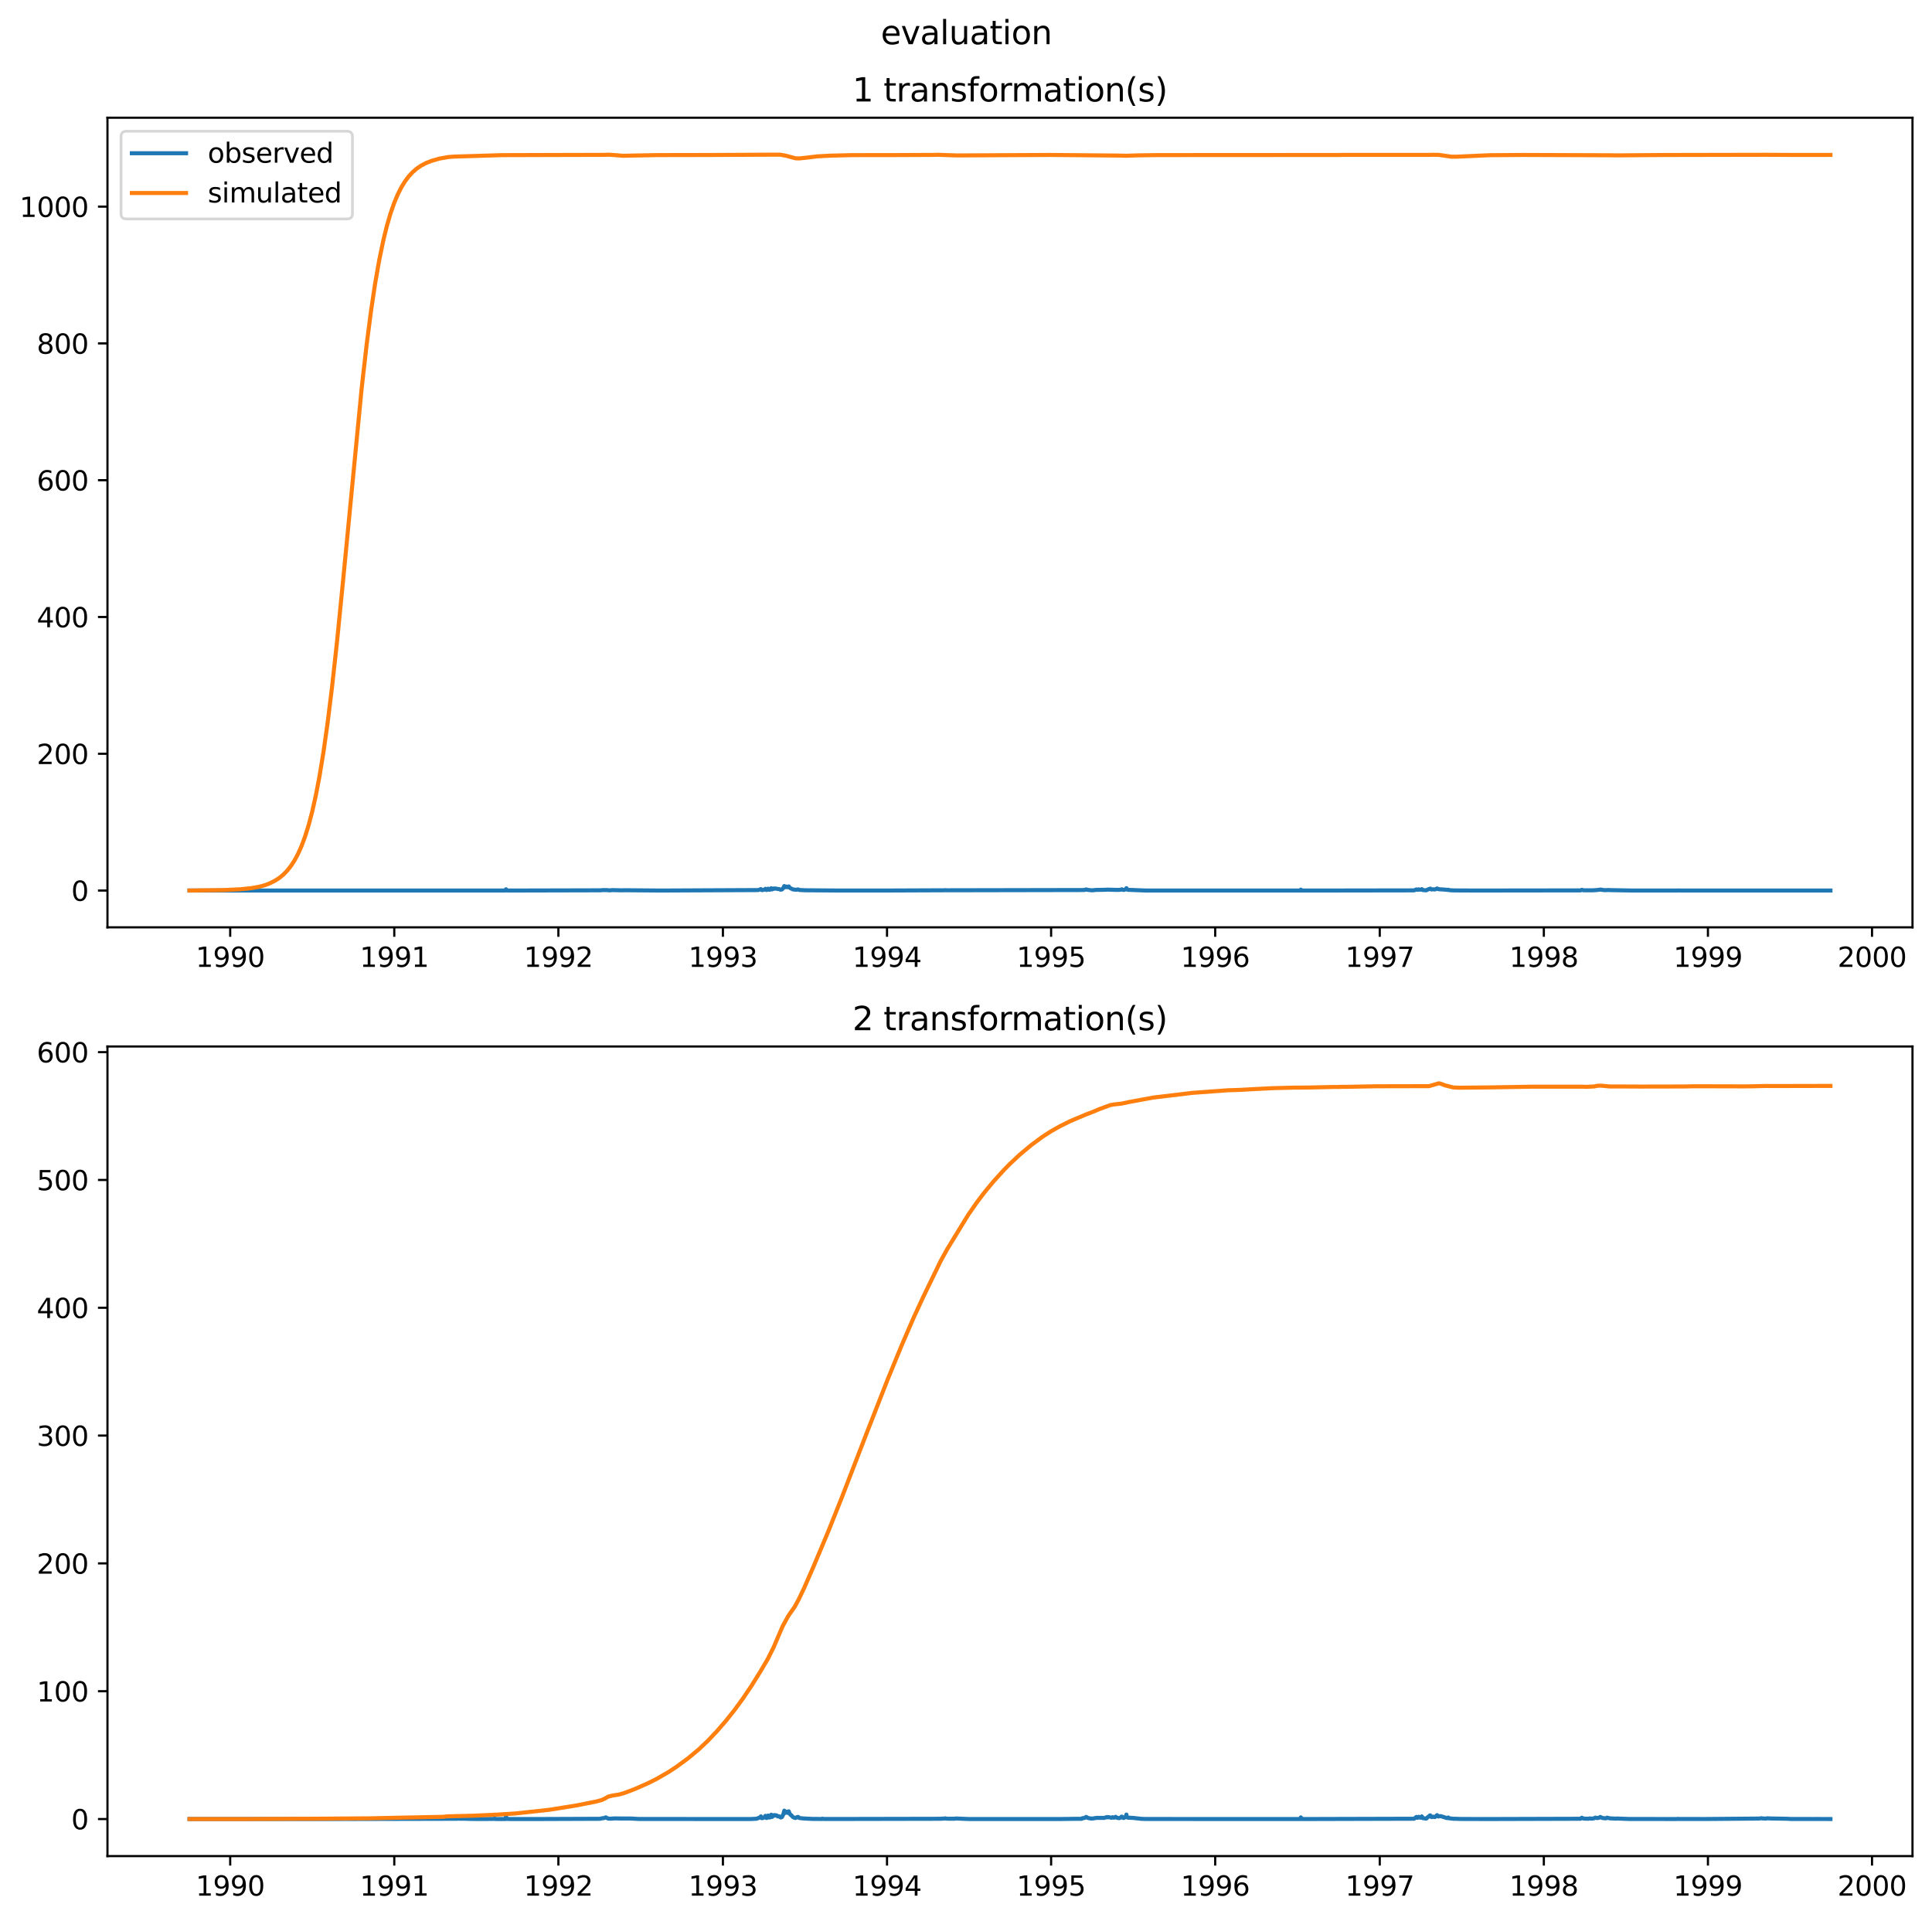<?xml version="1.0" encoding="utf-8" standalone="no"?>
<!DOCTYPE svg PUBLIC "-//W3C//DTD SVG 1.1//EN"
  "http://www.w3.org/Graphics/SVG/1.1/DTD/svg11.dtd">
<svg xmlns:xlink="http://www.w3.org/1999/xlink" width="712.868pt" height="708.798pt" viewBox="0 0 712.868 708.798" xmlns="http://www.w3.org/2000/svg" version="1.1">
 <defs>
  <style type="text/css">*{stroke-linejoin: round; stroke-linecap: butt}</style>
 </defs>
 <g id="figure_1">
  <g id="patch_1">
   <path d="M 0 708.798 
L 712.868 708.798 
L 712.868 0 
L 0 0 
z
" style="fill: #ffffff"/>
  </g>
  <g id="axes_1">
   <g id="patch_2">
    <path d="M 39.65 342.2 
L 705.668 342.2 
L 705.668 43.44 
L 39.65 43.44 
z
" style="fill: #ffffff"/>
   </g>
   <g id="matplotlib.axis_1">
    <g id="xtick_1">
     <g id="line2d_1">
      <defs>
       <path id="mb9e92e6c10" d="M 0 0 
L 0 3.5 
" style="stroke: #000000; stroke-width: 0.8"/>
      </defs>
      <g>
       <use xlink:href="#mb9e92e6c10" x="84.936" y="342.2" style="stroke: #000000; stroke-width: 0.8"/>
      </g>
     </g>
     <g id="text_1">
      <!-- 1990 -->
      <g transform="translate(72.211 356.798) scale(0.1 -0.1)">
       <defs>
        <path id="DejaVuSans-31" d="M 794 531 
L 1825 531 
L 1825 4091 
L 703 3866 
L 703 4441 
L 1819 4666 
L 2450 4666 
L 2450 531 
L 3481 531 
L 3481 0 
L 794 0 
L 794 531 
z
" transform="scale(0.016)"/>
        <path id="DejaVuSans-39" d="M 703 97 
L 703 672 
Q 941 559 1184 500 
Q 1428 441 1663 441 
Q 2288 441 2617 861 
Q 2947 1281 2994 2138 
Q 2813 1869 2534 1725 
Q 2256 1581 1919 1581 
Q 1219 1581 811 2004 
Q 403 2428 403 3163 
Q 403 3881 828 4315 
Q 1253 4750 1959 4750 
Q 2769 4750 3195 4129 
Q 3622 3509 3622 2328 
Q 3622 1225 3098 567 
Q 2575 -91 1691 -91 
Q 1453 -91 1209 -44 
Q 966 3 703 97 
z
M 1959 2075 
Q 2384 2075 2632 2365 
Q 2881 2656 2881 3163 
Q 2881 3666 2632 3958 
Q 2384 4250 1959 4250 
Q 1534 4250 1286 3958 
Q 1038 3666 1038 3163 
Q 1038 2656 1286 2365 
Q 1534 2075 1959 2075 
z
" transform="scale(0.016)"/>
        <path id="DejaVuSans-30" d="M 2034 4250 
Q 1547 4250 1301 3770 
Q 1056 3291 1056 2328 
Q 1056 1369 1301 889 
Q 1547 409 2034 409 
Q 2525 409 2770 889 
Q 3016 1369 3016 2328 
Q 3016 3291 2770 3770 
Q 2525 4250 2034 4250 
z
M 2034 4750 
Q 2819 4750 3233 4129 
Q 3647 3509 3647 2328 
Q 3647 1150 3233 529 
Q 2819 -91 2034 -91 
Q 1250 -91 836 529 
Q 422 1150 422 2328 
Q 422 3509 836 4129 
Q 1250 4750 2034 4750 
z
" transform="scale(0.016)"/>
       </defs>
       <use xlink:href="#DejaVuSans-31"/>
       <use xlink:href="#DejaVuSans-39" x="63.623"/>
       <use xlink:href="#DejaVuSans-39" x="127.246"/>
       <use xlink:href="#DejaVuSans-30" x="190.869"/>
      </g>
     </g>
    </g>
    <g id="xtick_2">
     <g id="line2d_2">
      <g>
       <use xlink:href="#mb9e92e6c10" x="145.483" y="342.2" style="stroke: #000000; stroke-width: 0.8"/>
      </g>
     </g>
     <g id="text_2">
      <!-- 1991 -->
      <g transform="translate(132.758 356.798) scale(0.1 -0.1)">
       <use xlink:href="#DejaVuSans-31"/>
       <use xlink:href="#DejaVuSans-39" x="63.623"/>
       <use xlink:href="#DejaVuSans-39" x="127.246"/>
       <use xlink:href="#DejaVuSans-31" x="190.869"/>
      </g>
     </g>
    </g>
    <g id="xtick_3">
     <g id="line2d_3">
      <g>
       <use xlink:href="#mb9e92e6c10" x="206.03" y="342.2" style="stroke: #000000; stroke-width: 0.8"/>
      </g>
     </g>
     <g id="text_3">
      <!-- 1992 -->
      <g transform="translate(193.305 356.798) scale(0.1 -0.1)">
       <defs>
        <path id="DejaVuSans-32" d="M 1228 531 
L 3431 531 
L 3431 0 
L 469 0 
L 469 531 
Q 828 903 1448 1529 
Q 2069 2156 2228 2338 
Q 2531 2678 2651 2914 
Q 2772 3150 2772 3378 
Q 2772 3750 2511 3984 
Q 2250 4219 1831 4219 
Q 1534 4219 1204 4116 
Q 875 4013 500 3803 
L 500 4441 
Q 881 4594 1212 4672 
Q 1544 4750 1819 4750 
Q 2544 4750 2975 4387 
Q 3406 4025 3406 3419 
Q 3406 3131 3298 2873 
Q 3191 2616 2906 2266 
Q 2828 2175 2409 1742 
Q 1991 1309 1228 531 
z
" transform="scale(0.016)"/>
       </defs>
       <use xlink:href="#DejaVuSans-31"/>
       <use xlink:href="#DejaVuSans-39" x="63.623"/>
       <use xlink:href="#DejaVuSans-39" x="127.246"/>
       <use xlink:href="#DejaVuSans-32" x="190.869"/>
      </g>
     </g>
    </g>
    <g id="xtick_4">
     <g id="line2d_4">
      <g>
       <use xlink:href="#mb9e92e6c10" x="266.743" y="342.2" style="stroke: #000000; stroke-width: 0.8"/>
      </g>
     </g>
     <g id="text_4">
      <!-- 1993 -->
      <g transform="translate(254.018 356.798) scale(0.1 -0.1)">
       <defs>
        <path id="DejaVuSans-33" d="M 2597 2516 
Q 3050 2419 3304 2112 
Q 3559 1806 3559 1356 
Q 3559 666 3084 287 
Q 2609 -91 1734 -91 
Q 1441 -91 1130 -33 
Q 819 25 488 141 
L 488 750 
Q 750 597 1062 519 
Q 1375 441 1716 441 
Q 2309 441 2620 675 
Q 2931 909 2931 1356 
Q 2931 1769 2642 2001 
Q 2353 2234 1838 2234 
L 1294 2234 
L 1294 2753 
L 1863 2753 
Q 2328 2753 2575 2939 
Q 2822 3125 2822 3475 
Q 2822 3834 2567 4026 
Q 2313 4219 1838 4219 
Q 1578 4219 1281 4162 
Q 984 4106 628 3988 
L 628 4550 
Q 988 4650 1302 4700 
Q 1616 4750 1894 4750 
Q 2613 4750 3031 4423 
Q 3450 4097 3450 3541 
Q 3450 3153 3228 2886 
Q 3006 2619 2597 2516 
z
" transform="scale(0.016)"/>
       </defs>
       <use xlink:href="#DejaVuSans-31"/>
       <use xlink:href="#DejaVuSans-39" x="63.623"/>
       <use xlink:href="#DejaVuSans-39" x="127.246"/>
       <use xlink:href="#DejaVuSans-33" x="190.869"/>
      </g>
     </g>
    </g>
    <g id="xtick_5">
     <g id="line2d_5">
      <g>
       <use xlink:href="#mb9e92e6c10" x="327.29" y="342.2" style="stroke: #000000; stroke-width: 0.8"/>
      </g>
     </g>
     <g id="text_5">
      <!-- 1994 -->
      <g transform="translate(314.565 356.798) scale(0.1 -0.1)">
       <defs>
        <path id="DejaVuSans-34" d="M 2419 4116 
L 825 1625 
L 2419 1625 
L 2419 4116 
z
M 2253 4666 
L 3047 4666 
L 3047 1625 
L 3713 1625 
L 3713 1100 
L 3047 1100 
L 3047 0 
L 2419 0 
L 2419 1100 
L 313 1100 
L 313 1709 
L 2253 4666 
z
" transform="scale(0.016)"/>
       </defs>
       <use xlink:href="#DejaVuSans-31"/>
       <use xlink:href="#DejaVuSans-39" x="63.623"/>
       <use xlink:href="#DejaVuSans-39" x="127.246"/>
       <use xlink:href="#DejaVuSans-34" x="190.869"/>
      </g>
     </g>
    </g>
    <g id="xtick_6">
     <g id="line2d_6">
      <g>
       <use xlink:href="#mb9e92e6c10" x="387.837" y="342.2" style="stroke: #000000; stroke-width: 0.8"/>
      </g>
     </g>
     <g id="text_6">
      <!-- 1995 -->
      <g transform="translate(375.112 356.798) scale(0.1 -0.1)">
       <defs>
        <path id="DejaVuSans-35" d="M 691 4666 
L 3169 4666 
L 3169 4134 
L 1269 4134 
L 1269 2991 
Q 1406 3038 1543 3061 
Q 1681 3084 1819 3084 
Q 2600 3084 3056 2656 
Q 3513 2228 3513 1497 
Q 3513 744 3044 326 
Q 2575 -91 1722 -91 
Q 1428 -91 1123 -41 
Q 819 9 494 109 
L 494 744 
Q 775 591 1075 516 
Q 1375 441 1709 441 
Q 2250 441 2565 725 
Q 2881 1009 2881 1497 
Q 2881 1984 2565 2268 
Q 2250 2553 1709 2553 
Q 1456 2553 1204 2497 
Q 953 2441 691 2322 
L 691 4666 
z
" transform="scale(0.016)"/>
       </defs>
       <use xlink:href="#DejaVuSans-31"/>
       <use xlink:href="#DejaVuSans-39" x="63.623"/>
       <use xlink:href="#DejaVuSans-39" x="127.246"/>
       <use xlink:href="#DejaVuSans-35" x="190.869"/>
      </g>
     </g>
    </g>
    <g id="xtick_7">
     <g id="line2d_7">
      <g>
       <use xlink:href="#mb9e92e6c10" x="448.384" y="342.2" style="stroke: #000000; stroke-width: 0.8"/>
      </g>
     </g>
     <g id="text_7">
      <!-- 1996 -->
      <g transform="translate(435.659 356.798) scale(0.1 -0.1)">
       <defs>
        <path id="DejaVuSans-36" d="M 2113 2584 
Q 1688 2584 1439 2293 
Q 1191 2003 1191 1497 
Q 1191 994 1439 701 
Q 1688 409 2113 409 
Q 2538 409 2786 701 
Q 3034 994 3034 1497 
Q 3034 2003 2786 2293 
Q 2538 2584 2113 2584 
z
M 3366 4563 
L 3366 3988 
Q 3128 4100 2886 4159 
Q 2644 4219 2406 4219 
Q 1781 4219 1451 3797 
Q 1122 3375 1075 2522 
Q 1259 2794 1537 2939 
Q 1816 3084 2150 3084 
Q 2853 3084 3261 2657 
Q 3669 2231 3669 1497 
Q 3669 778 3244 343 
Q 2819 -91 2113 -91 
Q 1303 -91 875 529 
Q 447 1150 447 2328 
Q 447 3434 972 4092 
Q 1497 4750 2381 4750 
Q 2619 4750 2861 4703 
Q 3103 4656 3366 4563 
z
" transform="scale(0.016)"/>
       </defs>
       <use xlink:href="#DejaVuSans-31"/>
       <use xlink:href="#DejaVuSans-39" x="63.623"/>
       <use xlink:href="#DejaVuSans-39" x="127.246"/>
       <use xlink:href="#DejaVuSans-36" x="190.869"/>
      </g>
     </g>
    </g>
    <g id="xtick_8">
     <g id="line2d_8">
      <g>
       <use xlink:href="#mb9e92e6c10" x="509.097" y="342.2" style="stroke: #000000; stroke-width: 0.8"/>
      </g>
     </g>
     <g id="text_8">
      <!-- 1997 -->
      <g transform="translate(496.372 356.798) scale(0.1 -0.1)">
       <defs>
        <path id="DejaVuSans-37" d="M 525 4666 
L 3525 4666 
L 3525 4397 
L 1831 0 
L 1172 0 
L 2766 4134 
L 525 4134 
L 525 4666 
z
" transform="scale(0.016)"/>
       </defs>
       <use xlink:href="#DejaVuSans-31"/>
       <use xlink:href="#DejaVuSans-39" x="63.623"/>
       <use xlink:href="#DejaVuSans-39" x="127.246"/>
       <use xlink:href="#DejaVuSans-37" x="190.869"/>
      </g>
     </g>
    </g>
    <g id="xtick_9">
     <g id="line2d_9">
      <g>
       <use xlink:href="#mb9e92e6c10" x="569.644" y="342.2" style="stroke: #000000; stroke-width: 0.8"/>
      </g>
     </g>
     <g id="text_9">
      <!-- 1998 -->
      <g transform="translate(556.919 356.798) scale(0.1 -0.1)">
       <defs>
        <path id="DejaVuSans-38" d="M 2034 2216 
Q 1584 2216 1326 1975 
Q 1069 1734 1069 1313 
Q 1069 891 1326 650 
Q 1584 409 2034 409 
Q 2484 409 2743 651 
Q 3003 894 3003 1313 
Q 3003 1734 2745 1975 
Q 2488 2216 2034 2216 
z
M 1403 2484 
Q 997 2584 770 2862 
Q 544 3141 544 3541 
Q 544 4100 942 4425 
Q 1341 4750 2034 4750 
Q 2731 4750 3128 4425 
Q 3525 4100 3525 3541 
Q 3525 3141 3298 2862 
Q 3072 2584 2669 2484 
Q 3125 2378 3379 2068 
Q 3634 1759 3634 1313 
Q 3634 634 3220 271 
Q 2806 -91 2034 -91 
Q 1263 -91 848 271 
Q 434 634 434 1313 
Q 434 1759 690 2068 
Q 947 2378 1403 2484 
z
M 1172 3481 
Q 1172 3119 1398 2916 
Q 1625 2713 2034 2713 
Q 2441 2713 2670 2916 
Q 2900 3119 2900 3481 
Q 2900 3844 2670 4047 
Q 2441 4250 2034 4250 
Q 1625 4250 1398 4047 
Q 1172 3844 1172 3481 
z
" transform="scale(0.016)"/>
       </defs>
       <use xlink:href="#DejaVuSans-31"/>
       <use xlink:href="#DejaVuSans-39" x="63.623"/>
       <use xlink:href="#DejaVuSans-39" x="127.246"/>
       <use xlink:href="#DejaVuSans-38" x="190.869"/>
      </g>
     </g>
    </g>
    <g id="xtick_10">
     <g id="line2d_10">
      <g>
       <use xlink:href="#mb9e92e6c10" x="630.192" y="342.2" style="stroke: #000000; stroke-width: 0.8"/>
      </g>
     </g>
     <g id="text_10">
      <!-- 1999 -->
      <g transform="translate(617.467 356.798) scale(0.1 -0.1)">
       <use xlink:href="#DejaVuSans-31"/>
       <use xlink:href="#DejaVuSans-39" x="63.623"/>
       <use xlink:href="#DejaVuSans-39" x="127.246"/>
       <use xlink:href="#DejaVuSans-39" x="190.869"/>
      </g>
     </g>
    </g>
    <g id="xtick_11">
     <g id="line2d_11">
      <g>
       <use xlink:href="#mb9e92e6c10" x="690.739" y="342.2" style="stroke: #000000; stroke-width: 0.8"/>
      </g>
     </g>
     <g id="text_11">
      <!-- 2000 -->
      <g transform="translate(678.014 356.798) scale(0.1 -0.1)">
       <use xlink:href="#DejaVuSans-32"/>
       <use xlink:href="#DejaVuSans-30" x="63.623"/>
       <use xlink:href="#DejaVuSans-30" x="127.246"/>
       <use xlink:href="#DejaVuSans-30" x="190.869"/>
      </g>
     </g>
    </g>
   </g>
   <g id="matplotlib.axis_2">
    <g id="ytick_1">
     <g id="line2d_12">
      <defs>
       <path id="mf1962acb35" d="M 0 0 
L -3.5 0 
" style="stroke: #000000; stroke-width: 0.8"/>
      </defs>
      <g>
       <use xlink:href="#mf1962acb35" x="39.65" y="328.62" style="stroke: #000000; stroke-width: 0.8"/>
      </g>
     </g>
     <g id="text_12">
      <!-- 0 -->
      <g transform="translate(26.288 332.419) scale(0.1 -0.1)">
       <use xlink:href="#DejaVuSans-30"/>
      </g>
     </g>
    </g>
    <g id="ytick_2">
     <g id="line2d_13">
      <g>
       <use xlink:href="#mf1962acb35" x="39.65" y="278.147" style="stroke: #000000; stroke-width: 0.8"/>
      </g>
     </g>
     <g id="text_13">
      <!-- 200 -->
      <g transform="translate(13.562 281.946) scale(0.1 -0.1)">
       <use xlink:href="#DejaVuSans-32"/>
       <use xlink:href="#DejaVuSans-30" x="63.623"/>
       <use xlink:href="#DejaVuSans-30" x="127.246"/>
      </g>
     </g>
    </g>
    <g id="ytick_3">
     <g id="line2d_14">
      <g>
       <use xlink:href="#mf1962acb35" x="39.65" y="227.674" style="stroke: #000000; stroke-width: 0.8"/>
      </g>
     </g>
     <g id="text_14">
      <!-- 400 -->
      <g transform="translate(13.562 231.473) scale(0.1 -0.1)">
       <use xlink:href="#DejaVuSans-34"/>
       <use xlink:href="#DejaVuSans-30" x="63.623"/>
       <use xlink:href="#DejaVuSans-30" x="127.246"/>
      </g>
     </g>
    </g>
    <g id="ytick_4">
     <g id="line2d_15">
      <g>
       <use xlink:href="#mf1962acb35" x="39.65" y="177.2" style="stroke: #000000; stroke-width: 0.8"/>
      </g>
     </g>
     <g id="text_15">
      <!-- 600 -->
      <g transform="translate(13.562 180.999) scale(0.1 -0.1)">
       <use xlink:href="#DejaVuSans-36"/>
       <use xlink:href="#DejaVuSans-30" x="63.623"/>
       <use xlink:href="#DejaVuSans-30" x="127.246"/>
      </g>
     </g>
    </g>
    <g id="ytick_5">
     <g id="line2d_16">
      <g>
       <use xlink:href="#mf1962acb35" x="39.65" y="126.727" style="stroke: #000000; stroke-width: 0.8"/>
      </g>
     </g>
     <g id="text_16">
      <!-- 800 -->
      <g transform="translate(13.562 130.526) scale(0.1 -0.1)">
       <use xlink:href="#DejaVuSans-38"/>
       <use xlink:href="#DejaVuSans-30" x="63.623"/>
       <use xlink:href="#DejaVuSans-30" x="127.246"/>
      </g>
     </g>
    </g>
    <g id="ytick_6">
     <g id="line2d_17">
      <g>
       <use xlink:href="#mf1962acb35" x="39.65" y="76.253" style="stroke: #000000; stroke-width: 0.8"/>
      </g>
     </g>
     <g id="text_17">
      <!-- 1000 -->
      <g transform="translate(7.2 80.053) scale(0.1 -0.1)">
       <use xlink:href="#DejaVuSans-31"/>
       <use xlink:href="#DejaVuSans-30" x="63.623"/>
       <use xlink:href="#DejaVuSans-30" x="127.246"/>
       <use xlink:href="#DejaVuSans-30" x="190.869"/>
      </g>
     </g>
    </g>
   </g>
   <g id="line2d_18">
    <path d="M 69.924 328.615 
L 92.318 328.617 
L 186.539 328.619 
L 186.705 328.151 
L 187.037 328.598 
L 188.861 328.618 
L 221.54 328.537 
L 222.535 328.449 
L 224.028 328.463 
L 224.858 328.56 
L 226.019 328.463 
L 226.517 328.471 
L 229.171 328.537 
L 230.498 328.507 
L 242.939 328.613 
L 244.93 328.614 
L 279.765 328.449 
L 280.76 328.096 
L 281.092 328.455 
L 281.59 328.41 
L 281.921 328.289 
L 282.253 328.179 
L 282.419 327.985 
L 282.751 328.405 
L 282.917 328.419 
L 283.414 327.93 
L 283.746 328.317 
L 284.078 328.317 
L 284.244 328.206 
L 284.575 327.765 
L 284.741 328.123 
L 284.907 328.206 
L 285.571 327.847 
L 285.737 327.958 
L 286.068 327.847 
L 287.064 328.068 
L 287.395 328.068 
L 288.059 328.317 
L 288.557 328.206 
L 289.054 327.654 
L 289.386 326.964 
L 289.718 327.406 
L 290.215 327.157 
L 290.547 327.406 
L 290.879 327.212 
L 291.045 327.102 
L 291.377 327.571 
L 291.708 327.792 
L 292.04 327.93 
L 292.538 328.206 
L 293.865 328.344 
L 294.363 328.206 
L 294.528 328.206 
L 294.86 328.408 
L 297.017 328.521 
L 309.126 328.613 
L 326.544 328.616 
L 348.44 328.526 
L 348.772 328.48 
L 349.27 328.529 
L 400.03 328.43 
L 400.527 328.317 
L 400.693 328.206 
L 400.859 328.317 
L 401.025 328.261 
L 401.523 328.402 
L 403.016 328.546 
L 404.011 328.427 
L 404.508 328.394 
L 407.66 328.344 
L 408.656 328.289 
L 412.305 328.394 
L 413.466 328.344 
L 413.964 328.151 
L 414.296 328.372 
L 414.793 328.391 
L 415.125 328.234 
L 415.457 328.123 
L 415.623 327.737 
L 415.788 328.206 
L 416.12 328.347 
L 418.774 328.455 
L 422.756 328.611 
L 479.819 328.619 
L 479.985 328.289 
L 480.151 328.615 
L 485.791 328.619 
L 521.787 328.562 
L 522.617 328.206 
L 523.114 328.372 
L 523.446 328.179 
L 523.778 328.317 
L 524.442 328.234 
L 524.607 328.096 
L 524.939 328.441 
L 526.266 328.537 
L 526.598 328.372 
L 527.096 328.123 
L 527.427 328.041 
L 527.759 327.903 
L 528.091 328.206 
L 528.589 328.179 
L 529.086 328.179 
L 529.418 328.234 
L 529.75 328.123 
L 530.247 327.847 
L 530.745 328.123 
L 532.57 328.234 
L 534.063 328.38 
L 534.394 328.317 
L 534.726 328.474 
L 536.219 328.565 
L 537.878 328.584 
L 544.679 328.615 
L 545.343 328.616 
L 583.164 328.568 
L 583.662 328.358 
L 584.159 328.51 
L 584.823 328.543 
L 587.643 328.54 
L 589.302 328.43 
L 590.131 328.317 
L 590.629 328.261 
L 591.458 328.422 
L 592.122 328.474 
L 592.619 328.468 
L 593.283 328.424 
L 594.444 328.471 
L 602.074 328.613 
L 618.829 328.616 
L 619.326 328.593 
L 620.487 328.609 
L 627.455 328.616 
L 661.958 328.611 
L 675.395 328.616 
L 675.395 328.616 
" clip-path="url(#pae5912266a)" style="fill: none; stroke: #1f77b4; stroke-width: 1.5; stroke-linecap: square"/>
   </g>
   <g id="line2d_19">
    <path d="M 69.924 328.615 
L 82.697 328.44 
L 88.668 328.153 
L 92.649 327.745 
L 95.469 327.252 
L 97.792 326.636 
L 99.617 325.925 
L 101.441 325.009 
L 103.1 323.935 
L 104.593 322.697 
L 105.92 321.336 
L 107.247 319.681 
L 108.574 317.667 
L 109.901 315.224 
L 111.228 312.273 
L 112.555 308.721 
L 113.882 304.484 
L 115.209 299.452 
L 116.537 293.509 
L 117.864 286.581 
L 119.357 277.495 
L 120.849 266.971 
L 122.508 253.591 
L 124.333 236.973 
L 126.655 213.555 
L 133.457 143.181 
L 135.281 127.192 
L 136.94 114.454 
L 138.433 104.512 
L 139.926 95.988 
L 141.419 88.783 
L 142.746 83.384 
L 144.073 78.826 
L 145.4 75.006 
L 146.727 71.824 
L 148.054 69.186 
L 149.381 67.008 
L 150.708 65.215 
L 152.201 63.579 
L 153.694 62.272 
L 155.353 61.129 
L 157.178 60.166 
L 159.168 59.383 
L 161.988 58.557 
L 165.306 57.961 
L 167.297 57.795 
L 185.212 57.246 
L 205.781 57.185 
L 222.701 57.144 
L 224.692 57.09 
L 226.848 57.234 
L 229.834 57.482 
L 233.981 57.391 
L 242.939 57.227 
L 261.684 57.192 
L 285.571 57.072 
L 287.893 57.08 
L 289.884 57.442 
L 293.533 58.413 
L 294.86 58.462 
L 296.685 58.278 
L 301.495 57.708 
L 306.306 57.441 
L 314.268 57.244 
L 331.354 57.22 
L 344.459 57.161 
L 346.118 57.115 
L 350.265 57.272 
L 353.251 57.354 
L 387.588 57.176 
L 412.637 57.403 
L 415.457 57.47 
L 420.101 57.322 
L 427.4 57.226 
L 473.516 57.2 
L 494.085 57.183 
L 495.744 57.155 
L 527.262 57.156 
L 528.423 57.12 
L 530.745 57.135 
L 532.736 57.413 
L 535.556 57.826 
L 537.546 57.818 
L 549.656 57.271 
L 561.931 57.178 
L 593.614 57.291 
L 596.434 57.334 
L 614.682 57.191 
L 649.351 57.125 
L 651.01 57.118 
L 664.115 57.18 
L 675.395 57.162 
L 675.395 57.162 
" clip-path="url(#pae5912266a)" style="fill: none; stroke: #ff7f0e; stroke-width: 1.5; stroke-linecap: square"/>
   </g>
   <g id="patch_3">
    <path d="M 39.65 342.2 
L 39.65 43.44 
" style="fill: none; stroke: #000000; stroke-width: 0.8; stroke-linejoin: miter; stroke-linecap: square"/>
   </g>
   <g id="patch_4">
    <path d="M 705.668 342.2 
L 705.668 43.44 
" style="fill: none; stroke: #000000; stroke-width: 0.8; stroke-linejoin: miter; stroke-linecap: square"/>
   </g>
   <g id="patch_5">
    <path d="M 39.65 342.2 
L 705.668 342.2 
" style="fill: none; stroke: #000000; stroke-width: 0.8; stroke-linejoin: miter; stroke-linecap: square"/>
   </g>
   <g id="patch_6">
    <path d="M 39.65 43.44 
L 705.668 43.44 
" style="fill: none; stroke: #000000; stroke-width: 0.8; stroke-linejoin: miter; stroke-linecap: square"/>
   </g>
   <g id="text_18">
    <!-- 1 transformation(s) -->
    <g transform="translate(314.544 37.44) scale(0.12 -0.12)">
     <defs>
      <path id="DejaVuSans-20" transform="scale(0.016)"/>
      <path id="DejaVuSans-74" d="M 1172 4494 
L 1172 3500 
L 2356 3500 
L 2356 3053 
L 1172 3053 
L 1172 1153 
Q 1172 725 1289 603 
Q 1406 481 1766 481 
L 2356 481 
L 2356 0 
L 1766 0 
Q 1100 0 847 248 
Q 594 497 594 1153 
L 594 3053 
L 172 3053 
L 172 3500 
L 594 3500 
L 594 4494 
L 1172 4494 
z
" transform="scale(0.016)"/>
      <path id="DejaVuSans-72" d="M 2631 2963 
Q 2534 3019 2420 3045 
Q 2306 3072 2169 3072 
Q 1681 3072 1420 2755 
Q 1159 2438 1159 1844 
L 1159 0 
L 581 0 
L 581 3500 
L 1159 3500 
L 1159 2956 
Q 1341 3275 1631 3429 
Q 1922 3584 2338 3584 
Q 2397 3584 2469 3576 
Q 2541 3569 2628 3553 
L 2631 2963 
z
" transform="scale(0.016)"/>
      <path id="DejaVuSans-61" d="M 2194 1759 
Q 1497 1759 1228 1600 
Q 959 1441 959 1056 
Q 959 750 1161 570 
Q 1363 391 1709 391 
Q 2188 391 2477 730 
Q 2766 1069 2766 1631 
L 2766 1759 
L 2194 1759 
z
M 3341 1997 
L 3341 0 
L 2766 0 
L 2766 531 
Q 2569 213 2275 61 
Q 1981 -91 1556 -91 
Q 1019 -91 701 211 
Q 384 513 384 1019 
Q 384 1609 779 1909 
Q 1175 2209 1959 2209 
L 2766 2209 
L 2766 2266 
Q 2766 2663 2505 2880 
Q 2244 3097 1772 3097 
Q 1472 3097 1187 3025 
Q 903 2953 641 2809 
L 641 3341 
Q 956 3463 1253 3523 
Q 1550 3584 1831 3584 
Q 2591 3584 2966 3190 
Q 3341 2797 3341 1997 
z
" transform="scale(0.016)"/>
      <path id="DejaVuSans-6e" d="M 3513 2113 
L 3513 0 
L 2938 0 
L 2938 2094 
Q 2938 2591 2744 2837 
Q 2550 3084 2163 3084 
Q 1697 3084 1428 2787 
Q 1159 2491 1159 1978 
L 1159 0 
L 581 0 
L 581 3500 
L 1159 3500 
L 1159 2956 
Q 1366 3272 1645 3428 
Q 1925 3584 2291 3584 
Q 2894 3584 3203 3211 
Q 3513 2838 3513 2113 
z
" transform="scale(0.016)"/>
      <path id="DejaVuSans-73" d="M 2834 3397 
L 2834 2853 
Q 2591 2978 2328 3040 
Q 2066 3103 1784 3103 
Q 1356 3103 1142 2972 
Q 928 2841 928 2578 
Q 928 2378 1081 2264 
Q 1234 2150 1697 2047 
L 1894 2003 
Q 2506 1872 2764 1633 
Q 3022 1394 3022 966 
Q 3022 478 2636 193 
Q 2250 -91 1575 -91 
Q 1294 -91 989 -36 
Q 684 19 347 128 
L 347 722 
Q 666 556 975 473 
Q 1284 391 1588 391 
Q 1994 391 2212 530 
Q 2431 669 2431 922 
Q 2431 1156 2273 1281 
Q 2116 1406 1581 1522 
L 1381 1569 
Q 847 1681 609 1914 
Q 372 2147 372 2553 
Q 372 3047 722 3315 
Q 1072 3584 1716 3584 
Q 2034 3584 2315 3537 
Q 2597 3491 2834 3397 
z
" transform="scale(0.016)"/>
      <path id="DejaVuSans-66" d="M 2375 4863 
L 2375 4384 
L 1825 4384 
Q 1516 4384 1395 4259 
Q 1275 4134 1275 3809 
L 1275 3500 
L 2222 3500 
L 2222 3053 
L 1275 3053 
L 1275 0 
L 697 0 
L 697 3053 
L 147 3053 
L 147 3500 
L 697 3500 
L 697 3744 
Q 697 4328 969 4595 
Q 1241 4863 1831 4863 
L 2375 4863 
z
" transform="scale(0.016)"/>
      <path id="DejaVuSans-6f" d="M 1959 3097 
Q 1497 3097 1228 2736 
Q 959 2375 959 1747 
Q 959 1119 1226 758 
Q 1494 397 1959 397 
Q 2419 397 2687 759 
Q 2956 1122 2956 1747 
Q 2956 2369 2687 2733 
Q 2419 3097 1959 3097 
z
M 1959 3584 
Q 2709 3584 3137 3096 
Q 3566 2609 3566 1747 
Q 3566 888 3137 398 
Q 2709 -91 1959 -91 
Q 1206 -91 779 398 
Q 353 888 353 1747 
Q 353 2609 779 3096 
Q 1206 3584 1959 3584 
z
" transform="scale(0.016)"/>
      <path id="DejaVuSans-6d" d="M 3328 2828 
Q 3544 3216 3844 3400 
Q 4144 3584 4550 3584 
Q 5097 3584 5394 3201 
Q 5691 2819 5691 2113 
L 5691 0 
L 5113 0 
L 5113 2094 
Q 5113 2597 4934 2840 
Q 4756 3084 4391 3084 
Q 3944 3084 3684 2787 
Q 3425 2491 3425 1978 
L 3425 0 
L 2847 0 
L 2847 2094 
Q 2847 2600 2669 2842 
Q 2491 3084 2119 3084 
Q 1678 3084 1418 2786 
Q 1159 2488 1159 1978 
L 1159 0 
L 581 0 
L 581 3500 
L 1159 3500 
L 1159 2956 
Q 1356 3278 1631 3431 
Q 1906 3584 2284 3584 
Q 2666 3584 2933 3390 
Q 3200 3197 3328 2828 
z
" transform="scale(0.016)"/>
      <path id="DejaVuSans-69" d="M 603 3500 
L 1178 3500 
L 1178 0 
L 603 0 
L 603 3500 
z
M 603 4863 
L 1178 4863 
L 1178 4134 
L 603 4134 
L 603 4863 
z
" transform="scale(0.016)"/>
      <path id="DejaVuSans-28" d="M 1984 4856 
Q 1566 4138 1362 3434 
Q 1159 2731 1159 2009 
Q 1159 1288 1364 580 
Q 1569 -128 1984 -844 
L 1484 -844 
Q 1016 -109 783 600 
Q 550 1309 550 2009 
Q 550 2706 781 3412 
Q 1013 4119 1484 4856 
L 1984 4856 
z
" transform="scale(0.016)"/>
      <path id="DejaVuSans-29" d="M 513 4856 
L 1013 4856 
Q 1481 4119 1714 3412 
Q 1947 2706 1947 2009 
Q 1947 1309 1714 600 
Q 1481 -109 1013 -844 
L 513 -844 
Q 928 -128 1133 580 
Q 1338 1288 1338 2009 
Q 1338 2731 1133 3434 
Q 928 4138 513 4856 
z
" transform="scale(0.016)"/>
     </defs>
     <use xlink:href="#DejaVuSans-31"/>
     <use xlink:href="#DejaVuSans-20" x="63.623"/>
     <use xlink:href="#DejaVuSans-74" x="95.41"/>
     <use xlink:href="#DejaVuSans-72" x="134.619"/>
     <use xlink:href="#DejaVuSans-61" x="175.732"/>
     <use xlink:href="#DejaVuSans-6e" x="237.012"/>
     <use xlink:href="#DejaVuSans-73" x="300.391"/>
     <use xlink:href="#DejaVuSans-66" x="352.49"/>
     <use xlink:href="#DejaVuSans-6f" x="387.695"/>
     <use xlink:href="#DejaVuSans-72" x="448.877"/>
     <use xlink:href="#DejaVuSans-6d" x="488.24"/>
     <use xlink:href="#DejaVuSans-61" x="585.652"/>
     <use xlink:href="#DejaVuSans-74" x="646.932"/>
     <use xlink:href="#DejaVuSans-69" x="686.141"/>
     <use xlink:href="#DejaVuSans-6f" x="713.924"/>
     <use xlink:href="#DejaVuSans-6e" x="775.105"/>
     <use xlink:href="#DejaVuSans-28" x="838.484"/>
     <use xlink:href="#DejaVuSans-73" x="877.498"/>
     <use xlink:href="#DejaVuSans-29" x="929.598"/>
    </g>
   </g>
   <g id="legend_1">
    <g id="patch_7">
     <path d="M 46.65 80.796 
L 128.044 80.796 
Q 130.044 80.796 130.044 78.796 
L 130.044 50.44 
Q 130.044 48.44 128.044 48.44 
L 46.65 48.44 
Q 44.65 48.44 44.65 50.44 
L 44.65 78.796 
Q 44.65 80.796 46.65 80.796 
z
" style="fill: #ffffff; opacity: 0.8; stroke: #cccccc; stroke-linejoin: miter"/>
    </g>
    <g id="line2d_20">
     <path d="M 48.65 56.538 
L 58.65 56.538 
L 68.65 56.538 
" style="fill: none; stroke: #1f77b4; stroke-width: 1.5; stroke-linecap: square"/>
    </g>
    <g id="text_19">
     <!-- observed -->
     <g transform="translate(76.65 60.038) scale(0.1 -0.1)">
      <defs>
       <path id="DejaVuSans-62" d="M 3116 1747 
Q 3116 2381 2855 2742 
Q 2594 3103 2138 3103 
Q 1681 3103 1420 2742 
Q 1159 2381 1159 1747 
Q 1159 1113 1420 752 
Q 1681 391 2138 391 
Q 2594 391 2855 752 
Q 3116 1113 3116 1747 
z
M 1159 2969 
Q 1341 3281 1617 3432 
Q 1894 3584 2278 3584 
Q 2916 3584 3314 3078 
Q 3713 2572 3713 1747 
Q 3713 922 3314 415 
Q 2916 -91 2278 -91 
Q 1894 -91 1617 61 
Q 1341 213 1159 525 
L 1159 0 
L 581 0 
L 581 4863 
L 1159 4863 
L 1159 2969 
z
" transform="scale(0.016)"/>
       <path id="DejaVuSans-65" d="M 3597 1894 
L 3597 1613 
L 953 1613 
Q 991 1019 1311 708 
Q 1631 397 2203 397 
Q 2534 397 2845 478 
Q 3156 559 3463 722 
L 3463 178 
Q 3153 47 2828 -22 
Q 2503 -91 2169 -91 
Q 1331 -91 842 396 
Q 353 884 353 1716 
Q 353 2575 817 3079 
Q 1281 3584 2069 3584 
Q 2775 3584 3186 3129 
Q 3597 2675 3597 1894 
z
M 3022 2063 
Q 3016 2534 2758 2815 
Q 2500 3097 2075 3097 
Q 1594 3097 1305 2825 
Q 1016 2553 972 2059 
L 3022 2063 
z
" transform="scale(0.016)"/>
       <path id="DejaVuSans-76" d="M 191 3500 
L 800 3500 
L 1894 563 
L 2988 3500 
L 3597 3500 
L 2284 0 
L 1503 0 
L 191 3500 
z
" transform="scale(0.016)"/>
       <path id="DejaVuSans-64" d="M 2906 2969 
L 2906 4863 
L 3481 4863 
L 3481 0 
L 2906 0 
L 2906 525 
Q 2725 213 2448 61 
Q 2172 -91 1784 -91 
Q 1150 -91 751 415 
Q 353 922 353 1747 
Q 353 2572 751 3078 
Q 1150 3584 1784 3584 
Q 2172 3584 2448 3432 
Q 2725 3281 2906 2969 
z
M 947 1747 
Q 947 1113 1208 752 
Q 1469 391 1925 391 
Q 2381 391 2643 752 
Q 2906 1113 2906 1747 
Q 2906 2381 2643 2742 
Q 2381 3103 1925 3103 
Q 1469 3103 1208 2742 
Q 947 2381 947 1747 
z
" transform="scale(0.016)"/>
      </defs>
      <use xlink:href="#DejaVuSans-6f"/>
      <use xlink:href="#DejaVuSans-62" x="61.182"/>
      <use xlink:href="#DejaVuSans-73" x="124.658"/>
      <use xlink:href="#DejaVuSans-65" x="176.758"/>
      <use xlink:href="#DejaVuSans-72" x="238.281"/>
      <use xlink:href="#DejaVuSans-76" x="279.395"/>
      <use xlink:href="#DejaVuSans-65" x="338.574"/>
      <use xlink:href="#DejaVuSans-64" x="400.098"/>
     </g>
    </g>
    <g id="line2d_21">
     <path d="M 48.65 71.217 
L 58.65 71.217 
L 68.65 71.217 
" style="fill: none; stroke: #ff7f0e; stroke-width: 1.5; stroke-linecap: square"/>
    </g>
    <g id="text_20">
     <!-- simulated -->
     <g transform="translate(76.65 74.717) scale(0.1 -0.1)">
      <defs>
       <path id="DejaVuSans-75" d="M 544 1381 
L 544 3500 
L 1119 3500 
L 1119 1403 
Q 1119 906 1312 657 
Q 1506 409 1894 409 
Q 2359 409 2629 706 
Q 2900 1003 2900 1516 
L 2900 3500 
L 3475 3500 
L 3475 0 
L 2900 0 
L 2900 538 
Q 2691 219 2414 64 
Q 2138 -91 1772 -91 
Q 1169 -91 856 284 
Q 544 659 544 1381 
z
M 1991 3584 
L 1991 3584 
z
" transform="scale(0.016)"/>
       <path id="DejaVuSans-6c" d="M 603 4863 
L 1178 4863 
L 1178 0 
L 603 0 
L 603 4863 
z
" transform="scale(0.016)"/>
      </defs>
      <use xlink:href="#DejaVuSans-73"/>
      <use xlink:href="#DejaVuSans-69" x="52.1"/>
      <use xlink:href="#DejaVuSans-6d" x="79.883"/>
      <use xlink:href="#DejaVuSans-75" x="177.295"/>
      <use xlink:href="#DejaVuSans-6c" x="240.674"/>
      <use xlink:href="#DejaVuSans-61" x="268.457"/>
      <use xlink:href="#DejaVuSans-74" x="329.736"/>
      <use xlink:href="#DejaVuSans-65" x="368.945"/>
      <use xlink:href="#DejaVuSans-64" x="430.469"/>
     </g>
    </g>
   </g>
  </g>
  <g id="axes_2">
   <g id="patch_8">
    <path d="M 39.65 684.92 
L 705.668 684.92 
L 705.668 386.16 
L 39.65 386.16 
z
" style="fill: #ffffff"/>
   </g>
   <g id="matplotlib.axis_3">
    <g id="xtick_12">
     <g id="line2d_22">
      <g>
       <use xlink:href="#mb9e92e6c10" x="84.936" y="684.92" style="stroke: #000000; stroke-width: 0.8"/>
      </g>
     </g>
     <g id="text_21">
      <!-- 1990 -->
      <g transform="translate(72.211 699.518) scale(0.1 -0.1)">
       <use xlink:href="#DejaVuSans-31"/>
       <use xlink:href="#DejaVuSans-39" x="63.623"/>
       <use xlink:href="#DejaVuSans-39" x="127.246"/>
       <use xlink:href="#DejaVuSans-30" x="190.869"/>
      </g>
     </g>
    </g>
    <g id="xtick_13">
     <g id="line2d_23">
      <g>
       <use xlink:href="#mb9e92e6c10" x="145.483" y="684.92" style="stroke: #000000; stroke-width: 0.8"/>
      </g>
     </g>
     <g id="text_22">
      <!-- 1991 -->
      <g transform="translate(132.758 699.518) scale(0.1 -0.1)">
       <use xlink:href="#DejaVuSans-31"/>
       <use xlink:href="#DejaVuSans-39" x="63.623"/>
       <use xlink:href="#DejaVuSans-39" x="127.246"/>
       <use xlink:href="#DejaVuSans-31" x="190.869"/>
      </g>
     </g>
    </g>
    <g id="xtick_14">
     <g id="line2d_24">
      <g>
       <use xlink:href="#mb9e92e6c10" x="206.03" y="684.92" style="stroke: #000000; stroke-width: 0.8"/>
      </g>
     </g>
     <g id="text_23">
      <!-- 1992 -->
      <g transform="translate(193.305 699.518) scale(0.1 -0.1)">
       <use xlink:href="#DejaVuSans-31"/>
       <use xlink:href="#DejaVuSans-39" x="63.623"/>
       <use xlink:href="#DejaVuSans-39" x="127.246"/>
       <use xlink:href="#DejaVuSans-32" x="190.869"/>
      </g>
     </g>
    </g>
    <g id="xtick_15">
     <g id="line2d_25">
      <g>
       <use xlink:href="#mb9e92e6c10" x="266.743" y="684.92" style="stroke: #000000; stroke-width: 0.8"/>
      </g>
     </g>
     <g id="text_24">
      <!-- 1993 -->
      <g transform="translate(254.018 699.518) scale(0.1 -0.1)">
       <use xlink:href="#DejaVuSans-31"/>
       <use xlink:href="#DejaVuSans-39" x="63.623"/>
       <use xlink:href="#DejaVuSans-39" x="127.246"/>
       <use xlink:href="#DejaVuSans-33" x="190.869"/>
      </g>
     </g>
    </g>
    <g id="xtick_16">
     <g id="line2d_26">
      <g>
       <use xlink:href="#mb9e92e6c10" x="327.29" y="684.92" style="stroke: #000000; stroke-width: 0.8"/>
      </g>
     </g>
     <g id="text_25">
      <!-- 1994 -->
      <g transform="translate(314.565 699.518) scale(0.1 -0.1)">
       <use xlink:href="#DejaVuSans-31"/>
       <use xlink:href="#DejaVuSans-39" x="63.623"/>
       <use xlink:href="#DejaVuSans-39" x="127.246"/>
       <use xlink:href="#DejaVuSans-34" x="190.869"/>
      </g>
     </g>
    </g>
    <g id="xtick_17">
     <g id="line2d_27">
      <g>
       <use xlink:href="#mb9e92e6c10" x="387.837" y="684.92" style="stroke: #000000; stroke-width: 0.8"/>
      </g>
     </g>
     <g id="text_26">
      <!-- 1995 -->
      <g transform="translate(375.112 699.518) scale(0.1 -0.1)">
       <use xlink:href="#DejaVuSans-31"/>
       <use xlink:href="#DejaVuSans-39" x="63.623"/>
       <use xlink:href="#DejaVuSans-39" x="127.246"/>
       <use xlink:href="#DejaVuSans-35" x="190.869"/>
      </g>
     </g>
    </g>
    <g id="xtick_18">
     <g id="line2d_28">
      <g>
       <use xlink:href="#mb9e92e6c10" x="448.384" y="684.92" style="stroke: #000000; stroke-width: 0.8"/>
      </g>
     </g>
     <g id="text_27">
      <!-- 1996 -->
      <g transform="translate(435.659 699.518) scale(0.1 -0.1)">
       <use xlink:href="#DejaVuSans-31"/>
       <use xlink:href="#DejaVuSans-39" x="63.623"/>
       <use xlink:href="#DejaVuSans-39" x="127.246"/>
       <use xlink:href="#DejaVuSans-36" x="190.869"/>
      </g>
     </g>
    </g>
    <g id="xtick_19">
     <g id="line2d_29">
      <g>
       <use xlink:href="#mb9e92e6c10" x="509.097" y="684.92" style="stroke: #000000; stroke-width: 0.8"/>
      </g>
     </g>
     <g id="text_28">
      <!-- 1997 -->
      <g transform="translate(496.372 699.518) scale(0.1 -0.1)">
       <use xlink:href="#DejaVuSans-31"/>
       <use xlink:href="#DejaVuSans-39" x="63.623"/>
       <use xlink:href="#DejaVuSans-39" x="127.246"/>
       <use xlink:href="#DejaVuSans-37" x="190.869"/>
      </g>
     </g>
    </g>
    <g id="xtick_20">
     <g id="line2d_30">
      <g>
       <use xlink:href="#mb9e92e6c10" x="569.644" y="684.92" style="stroke: #000000; stroke-width: 0.8"/>
      </g>
     </g>
     <g id="text_29">
      <!-- 1998 -->
      <g transform="translate(556.919 699.518) scale(0.1 -0.1)">
       <use xlink:href="#DejaVuSans-31"/>
       <use xlink:href="#DejaVuSans-39" x="63.623"/>
       <use xlink:href="#DejaVuSans-39" x="127.246"/>
       <use xlink:href="#DejaVuSans-38" x="190.869"/>
      </g>
     </g>
    </g>
    <g id="xtick_21">
     <g id="line2d_31">
      <g>
       <use xlink:href="#mb9e92e6c10" x="630.192" y="684.92" style="stroke: #000000; stroke-width: 0.8"/>
      </g>
     </g>
     <g id="text_30">
      <!-- 1999 -->
      <g transform="translate(617.467 699.518) scale(0.1 -0.1)">
       <use xlink:href="#DejaVuSans-31"/>
       <use xlink:href="#DejaVuSans-39" x="63.623"/>
       <use xlink:href="#DejaVuSans-39" x="127.246"/>
       <use xlink:href="#DejaVuSans-39" x="190.869"/>
      </g>
     </g>
    </g>
    <g id="xtick_22">
     <g id="line2d_32">
      <g>
       <use xlink:href="#mb9e92e6c10" x="690.739" y="684.92" style="stroke: #000000; stroke-width: 0.8"/>
      </g>
     </g>
     <g id="text_31">
      <!-- 2000 -->
      <g transform="translate(678.014 699.518) scale(0.1 -0.1)">
       <use xlink:href="#DejaVuSans-32"/>
       <use xlink:href="#DejaVuSans-30" x="63.623"/>
       <use xlink:href="#DejaVuSans-30" x="127.246"/>
       <use xlink:href="#DejaVuSans-30" x="190.869"/>
      </g>
     </g>
    </g>
   </g>
   <g id="matplotlib.axis_4">
    <g id="ytick_7">
     <g id="line2d_33">
      <g>
       <use xlink:href="#mf1962acb35" x="39.65" y="671.248" style="stroke: #000000; stroke-width: 0.8"/>
      </g>
     </g>
     <g id="text_32">
      <!-- 0 -->
      <g transform="translate(26.288 675.047) scale(0.1 -0.1)">
       <use xlink:href="#DejaVuSans-30"/>
      </g>
     </g>
    </g>
    <g id="ytick_8">
     <g id="line2d_34">
      <g>
       <use xlink:href="#mf1962acb35" x="39.65" y="624.082" style="stroke: #000000; stroke-width: 0.8"/>
      </g>
     </g>
     <g id="text_33">
      <!-- 100 -->
      <g transform="translate(13.562 627.881) scale(0.1 -0.1)">
       <use xlink:href="#DejaVuSans-31"/>
       <use xlink:href="#DejaVuSans-30" x="63.623"/>
       <use xlink:href="#DejaVuSans-30" x="127.246"/>
      </g>
     </g>
    </g>
    <g id="ytick_9">
     <g id="line2d_35">
      <g>
       <use xlink:href="#mf1962acb35" x="39.65" y="576.915" style="stroke: #000000; stroke-width: 0.8"/>
      </g>
     </g>
     <g id="text_34">
      <!-- 200 -->
      <g transform="translate(13.562 580.714) scale(0.1 -0.1)">
       <use xlink:href="#DejaVuSans-32"/>
       <use xlink:href="#DejaVuSans-30" x="63.623"/>
       <use xlink:href="#DejaVuSans-30" x="127.246"/>
      </g>
     </g>
    </g>
    <g id="ytick_10">
     <g id="line2d_36">
      <g>
       <use xlink:href="#mf1962acb35" x="39.65" y="529.748" style="stroke: #000000; stroke-width: 0.8"/>
      </g>
     </g>
     <g id="text_35">
      <!-- 300 -->
      <g transform="translate(13.562 533.548) scale(0.1 -0.1)">
       <use xlink:href="#DejaVuSans-33"/>
       <use xlink:href="#DejaVuSans-30" x="63.623"/>
       <use xlink:href="#DejaVuSans-30" x="127.246"/>
      </g>
     </g>
    </g>
    <g id="ytick_11">
     <g id="line2d_37">
      <g>
       <use xlink:href="#mf1962acb35" x="39.65" y="482.582" style="stroke: #000000; stroke-width: 0.8"/>
      </g>
     </g>
     <g id="text_36">
      <!-- 400 -->
      <g transform="translate(13.562 486.381) scale(0.1 -0.1)">
       <use xlink:href="#DejaVuSans-34"/>
       <use xlink:href="#DejaVuSans-30" x="63.623"/>
       <use xlink:href="#DejaVuSans-30" x="127.246"/>
      </g>
     </g>
    </g>
    <g id="ytick_12">
     <g id="line2d_38">
      <g>
       <use xlink:href="#mf1962acb35" x="39.65" y="435.415" style="stroke: #000000; stroke-width: 0.8"/>
      </g>
     </g>
     <g id="text_37">
      <!-- 500 -->
      <g transform="translate(13.562 439.215) scale(0.1 -0.1)">
       <use xlink:href="#DejaVuSans-35"/>
       <use xlink:href="#DejaVuSans-30" x="63.623"/>
       <use xlink:href="#DejaVuSans-30" x="127.246"/>
      </g>
     </g>
    </g>
    <g id="ytick_13">
     <g id="line2d_39">
      <g>
       <use xlink:href="#mf1962acb35" x="39.65" y="388.249" style="stroke: #000000; stroke-width: 0.8"/>
      </g>
     </g>
     <g id="text_38">
      <!-- 600 -->
      <g transform="translate(13.562 392.048) scale(0.1 -0.1)">
       <use xlink:href="#DejaVuSans-36"/>
       <use xlink:href="#DejaVuSans-30" x="63.623"/>
       <use xlink:href="#DejaVuSans-30" x="127.246"/>
      </g>
     </g>
    </g>
   </g>
   <g id="line2d_40">
    <path d="M 69.924 671.239 
L 82.199 671.244 
L 115.375 671.244 
L 116.205 671.241 
L 125.66 671.244 
L 125.992 671.222 
L 130.139 671.241 
L 168.624 671.15 
L 169.287 671.093 
L 169.951 671.155 
L 170.78 671.119 
L 174.098 671.215 
L 178.245 671.236 
L 182.226 671.2 
L 182.558 671.042 
L 182.724 671.236 
L 186.539 671.246 
L 186.705 670.371 
L 187.037 671.207 
L 188.198 671.241 
L 199.975 671.241 
L 221.374 671.16 
L 222.038 670.995 
L 222.867 670.897 
L 223.531 670.629 
L 224.36 671.078 
L 225.19 671.124 
L 226.848 671.006 
L 229.337 671.062 
L 232.654 671.052 
L 235.308 671.207 
L 236.47 671.233 
L 254.385 671.235 
L 259.03 671.242 
L 276.945 671.244 
L 279.267 671.129 
L 279.599 670.944 
L 280.097 670.794 
L 280.263 670.732 
L 280.76 670.268 
L 281.092 670.939 
L 281.424 670.882 
L 281.59 670.856 
L 281.921 670.629 
L 282.087 670.629 
L 282.419 670.062 
L 282.751 670.846 
L 282.917 670.872 
L 283.414 669.958 
L 283.746 670.681 
L 284.078 670.681 
L 284.244 670.474 
L 284.575 669.649 
L 284.741 670.32 
L 284.907 670.474 
L 285.571 669.804 
L 285.737 670.01 
L 285.903 669.804 
L 286.566 669.907 
L 286.898 670.268 
L 287.395 670.216 
L 287.561 670.371 
L 287.727 670.371 
L 288.059 670.681 
L 288.391 670.577 
L 288.557 670.474 
L 289.054 669.443 
L 289.386 668.153 
L 289.718 668.978 
L 290.215 668.514 
L 290.547 668.978 
L 290.713 668.875 
L 291.045 668.411 
L 291.377 669.288 
L 291.708 669.7 
L 291.874 669.752 
L 292.538 670.474 
L 293.035 670.737 
L 293.533 670.872 
L 294.031 670.577 
L 294.363 670.474 
L 294.528 670.474 
L 294.86 670.851 
L 296.187 671.016 
L 297.348 671.078 
L 299.837 671.204 
L 303.32 671.226 
L 303.486 671.114 
L 303.818 671.22 
L 307.799 671.234 
L 347.113 671.155 
L 347.445 671.109 
L 348.44 671.073 
L 348.772 670.985 
L 349.104 671.088 
L 349.933 671.135 
L 352.256 671.14 
L 352.587 671.042 
L 357.398 671.239 
L 391.404 671.243 
L 397.376 671.16 
L 398.868 671.176 
L 399.2 671.14 
L 399.366 670.933 
L 400.03 670.892 
L 400.527 670.681 
L 400.693 670.474 
L 400.859 670.681 
L 401.025 670.577 
L 401.357 670.83 
L 401.854 670.939 
L 402.518 671.052 
L 403.347 671.042 
L 404.508 670.825 
L 407.494 670.825 
L 408.158 670.577 
L 408.324 670.629 
L 408.49 670.526 
L 408.821 670.629 
L 408.987 670.526 
L 410.148 670.794 
L 410.48 670.577 
L 410.978 670.758 
L 411.31 670.681 
L 411.641 670.423 
L 412.139 670.789 
L 412.968 670.933 
L 413.632 670.629 
L 413.798 670.371 
L 413.964 670.371 
L 414.296 670.784 
L 414.627 670.872 
L 414.959 670.732 
L 415.291 670.32 
L 415.457 670.32 
L 415.623 669.597 
L 415.788 670.474 
L 416.12 670.737 
L 418.277 670.841 
L 419.106 670.964 
L 420.267 671.068 
L 420.931 671.166 
L 422.756 671.232 
L 456.761 671.243 
L 457.757 671.243 
L 479.819 671.247 
L 479.985 670.629 
L 480.151 671.238 
L 483.137 671.246 
L 484.132 671.242 
L 521.787 671.14 
L 522.617 670.474 
L 522.783 670.577 
L 522.949 670.82 
L 523.114 670.784 
L 523.446 670.423 
L 523.778 670.681 
L 524.276 670.758 
L 524.607 670.268 
L 524.939 670.913 
L 526.266 671.093 
L 526.598 670.784 
L 527.096 670.32 
L 527.427 670.165 
L 527.593 669.907 
L 527.759 669.907 
L 528.091 670.474 
L 528.423 670.526 
L 528.754 670.371 
L 529.418 670.526 
L 529.75 670.32 
L 530.247 669.804 
L 530.745 670.32 
L 531.077 670.216 
L 531.574 670.165 
L 531.906 670.268 
L 533.897 670.908 
L 534.394 670.681 
L 534.56 670.944 
L 536.219 671.145 
L 537.049 671.15 
L 538.707 671.215 
L 539.371 671.22 
L 543.352 671.236 
L 551.978 671.241 
L 583.164 671.15 
L 583.662 670.758 
L 583.993 670.975 
L 584.491 671.093 
L 585.652 671.129 
L 586.15 671.135 
L 586.482 671.021 
L 587.311 671.109 
L 587.974 671.021 
L 588.472 670.851 
L 588.638 670.732 
L 589.302 670.892 
L 589.965 670.799 
L 590.463 670.474 
L 591.292 670.892 
L 591.956 670.933 
L 592.453 671.016 
L 592.785 670.892 
L 592.951 670.732 
L 593.946 670.985 
L 595.937 671.088 
L 596.269 671.088 
L 596.6 671.057 
L 601.079 671.229 
L 618.829 671.241 
L 618.995 671.166 
L 619.492 671.227 
L 629.113 671.238 
L 649.019 671.073 
L 649.849 670.949 
L 650.346 671.026 
L 650.844 671.057 
L 651.673 671.078 
L 652.005 670.97 
L 653.332 671.042 
L 659.47 671.15 
L 660.631 671.221 
L 669.257 671.237 
L 669.589 671.233 
L 675.063 671.239 
L 675.395 671.239 
L 675.395 671.239 
" clip-path="url(#p7bf6565ed9)" style="fill: none; stroke: #1f77b4; stroke-width: 1.5; stroke-linecap: square"/>
   </g>
   <g id="line2d_41">
    <path d="M 69.924 671.239 
L 92.318 671.239 
L 111.394 671.152 
L 113.053 671.156 
L 136.442 670.987 
L 148.386 670.734 
L 163.647 670.429 
L 164.808 670.26 
L 174.927 670.01 
L 183.387 669.624 
L 190.188 669.188 
L 202.63 667.844 
L 212.582 666.252 
L 219.881 664.808 
L 222.038 664.226 
L 223.033 663.774 
L 224.36 663.002 
L 226.019 662.581 
L 228.507 662.184 
L 230 661.752 
L 231.659 661.164 
L 234.313 660.146 
L 239.124 658.018 
L 242.11 656.529 
L 246.588 653.949 
L 249.408 652.114 
L 253.721 648.963 
L 257.868 645.518 
L 261.186 642.366 
L 264.504 638.866 
L 267.821 635.044 
L 270.973 631.083 
L 274.125 626.773 
L 277.277 622.096 
L 280.594 616.761 
L 283.248 612.257 
L 285.405 607.97 
L 288.723 600.222 
L 290.879 596.276 
L 293.201 592.964 
L 294.694 590.231 
L 296.685 586.042 
L 300.168 578.095 
L 305.643 565.042 
L 310.619 552.576 
L 319.743 528.943 
L 327.539 509.008 
L 332.681 496.486 
L 337.16 486.143 
L 340.644 478.612 
L 347.113 465.274 
L 349.601 460.779 
L 357.232 448.319 
L 360.384 443.773 
L 363.37 439.847 
L 366.687 435.852 
L 370.668 431.48 
L 372.659 429.467 
L 376.308 426.047 
L 380.456 422.588 
L 384.603 419.521 
L 387.754 417.487 
L 391.072 415.611 
L 394.887 413.718 
L 397.707 412.526 
L 401.025 411.13 
L 402.352 410.633 
L 403.845 410.054 
L 405.504 409.326 
L 408.324 408.3 
L 409.651 407.798 
L 410.978 407.558 
L 413.632 407.277 
L 415.623 406.884 
L 416.286 406.716 
L 425.576 405.008 
L 440.007 403.279 
L 453.112 402.321 
L 457.591 402.185 
L 461.406 401.963 
L 469.534 401.551 
L 477.331 401.351 
L 482.307 401.322 
L 491.929 401.107 
L 494.085 401.105 
L 494.749 401.065 
L 496.407 401.067 
L 507.521 400.853 
L 514.986 400.831 
L 527.262 400.811 
L 530.911 399.747 
L 531.574 399.903 
L 533.233 400.529 
L 536.219 401.288 
L 538.376 401.384 
L 550.153 401.259 
L 565.083 401.006 
L 583.993 401.008 
L 585.32 401.065 
L 588.14 400.921 
L 589.633 400.635 
L 590.794 400.632 
L 594.112 400.931 
L 597.098 400.921 
L 605.226 400.959 
L 608.378 400.954 
L 621.317 400.927 
L 624.635 400.856 
L 625.962 400.844 
L 643.545 400.886 
L 646.365 400.861 
L 651.673 400.736 
L 654.327 400.762 
L 675.395 400.714 
L 675.395 400.714 
" clip-path="url(#p7bf6565ed9)" style="fill: none; stroke: #ff7f0e; stroke-width: 1.5; stroke-linecap: square"/>
   </g>
   <g id="patch_9">
    <path d="M 39.65 684.92 
L 39.65 386.16 
" style="fill: none; stroke: #000000; stroke-width: 0.8; stroke-linejoin: miter; stroke-linecap: square"/>
   </g>
   <g id="patch_10">
    <path d="M 705.668 684.92 
L 705.668 386.16 
" style="fill: none; stroke: #000000; stroke-width: 0.8; stroke-linejoin: miter; stroke-linecap: square"/>
   </g>
   <g id="patch_11">
    <path d="M 39.65 684.92 
L 705.668 684.92 
" style="fill: none; stroke: #000000; stroke-width: 0.8; stroke-linejoin: miter; stroke-linecap: square"/>
   </g>
   <g id="patch_12">
    <path d="M 39.65 386.16 
L 705.668 386.16 
" style="fill: none; stroke: #000000; stroke-width: 0.8; stroke-linejoin: miter; stroke-linecap: square"/>
   </g>
   <g id="text_39">
    <!-- 2 transformation(s) -->
    <g transform="translate(314.544 380.16) scale(0.12 -0.12)">
     <use xlink:href="#DejaVuSans-32"/>
     <use xlink:href="#DejaVuSans-20" x="63.623"/>
     <use xlink:href="#DejaVuSans-74" x="95.41"/>
     <use xlink:href="#DejaVuSans-72" x="134.619"/>
     <use xlink:href="#DejaVuSans-61" x="175.732"/>
     <use xlink:href="#DejaVuSans-6e" x="237.012"/>
     <use xlink:href="#DejaVuSans-73" x="300.391"/>
     <use xlink:href="#DejaVuSans-66" x="352.49"/>
     <use xlink:href="#DejaVuSans-6f" x="387.695"/>
     <use xlink:href="#DejaVuSans-72" x="448.877"/>
     <use xlink:href="#DejaVuSans-6d" x="488.24"/>
     <use xlink:href="#DejaVuSans-61" x="585.652"/>
     <use xlink:href="#DejaVuSans-74" x="646.932"/>
     <use xlink:href="#DejaVuSans-69" x="686.141"/>
     <use xlink:href="#DejaVuSans-6f" x="713.924"/>
     <use xlink:href="#DejaVuSans-6e" x="775.105"/>
     <use xlink:href="#DejaVuSans-28" x="838.484"/>
     <use xlink:href="#DejaVuSans-73" x="877.498"/>
     <use xlink:href="#DejaVuSans-29" x="929.598"/>
    </g>
   </g>
  </g>
  <g id="text_40">
   <!-- evaluation -->
   <g transform="translate(325.001 16.318) scale(0.12 -0.12)">
    <use xlink:href="#DejaVuSans-65"/>
    <use xlink:href="#DejaVuSans-76" x="61.523"/>
    <use xlink:href="#DejaVuSans-61" x="120.703"/>
    <use xlink:href="#DejaVuSans-6c" x="181.982"/>
    <use xlink:href="#DejaVuSans-75" x="209.766"/>
    <use xlink:href="#DejaVuSans-61" x="273.145"/>
    <use xlink:href="#DejaVuSans-74" x="334.424"/>
    <use xlink:href="#DejaVuSans-69" x="373.633"/>
    <use xlink:href="#DejaVuSans-6f" x="401.416"/>
    <use xlink:href="#DejaVuSans-6e" x="462.598"/>
   </g>
  </g>
 </g>
 <defs>
  <clipPath id="pae5912266a">
   <rect x="39.65" y="43.44" width="666.018" height="298.76"/>
  </clipPath>
  <clipPath id="p7bf6565ed9">
   <rect x="39.65" y="386.16" width="666.018" height="298.76"/>
  </clipPath>
 </defs>
</svg>
